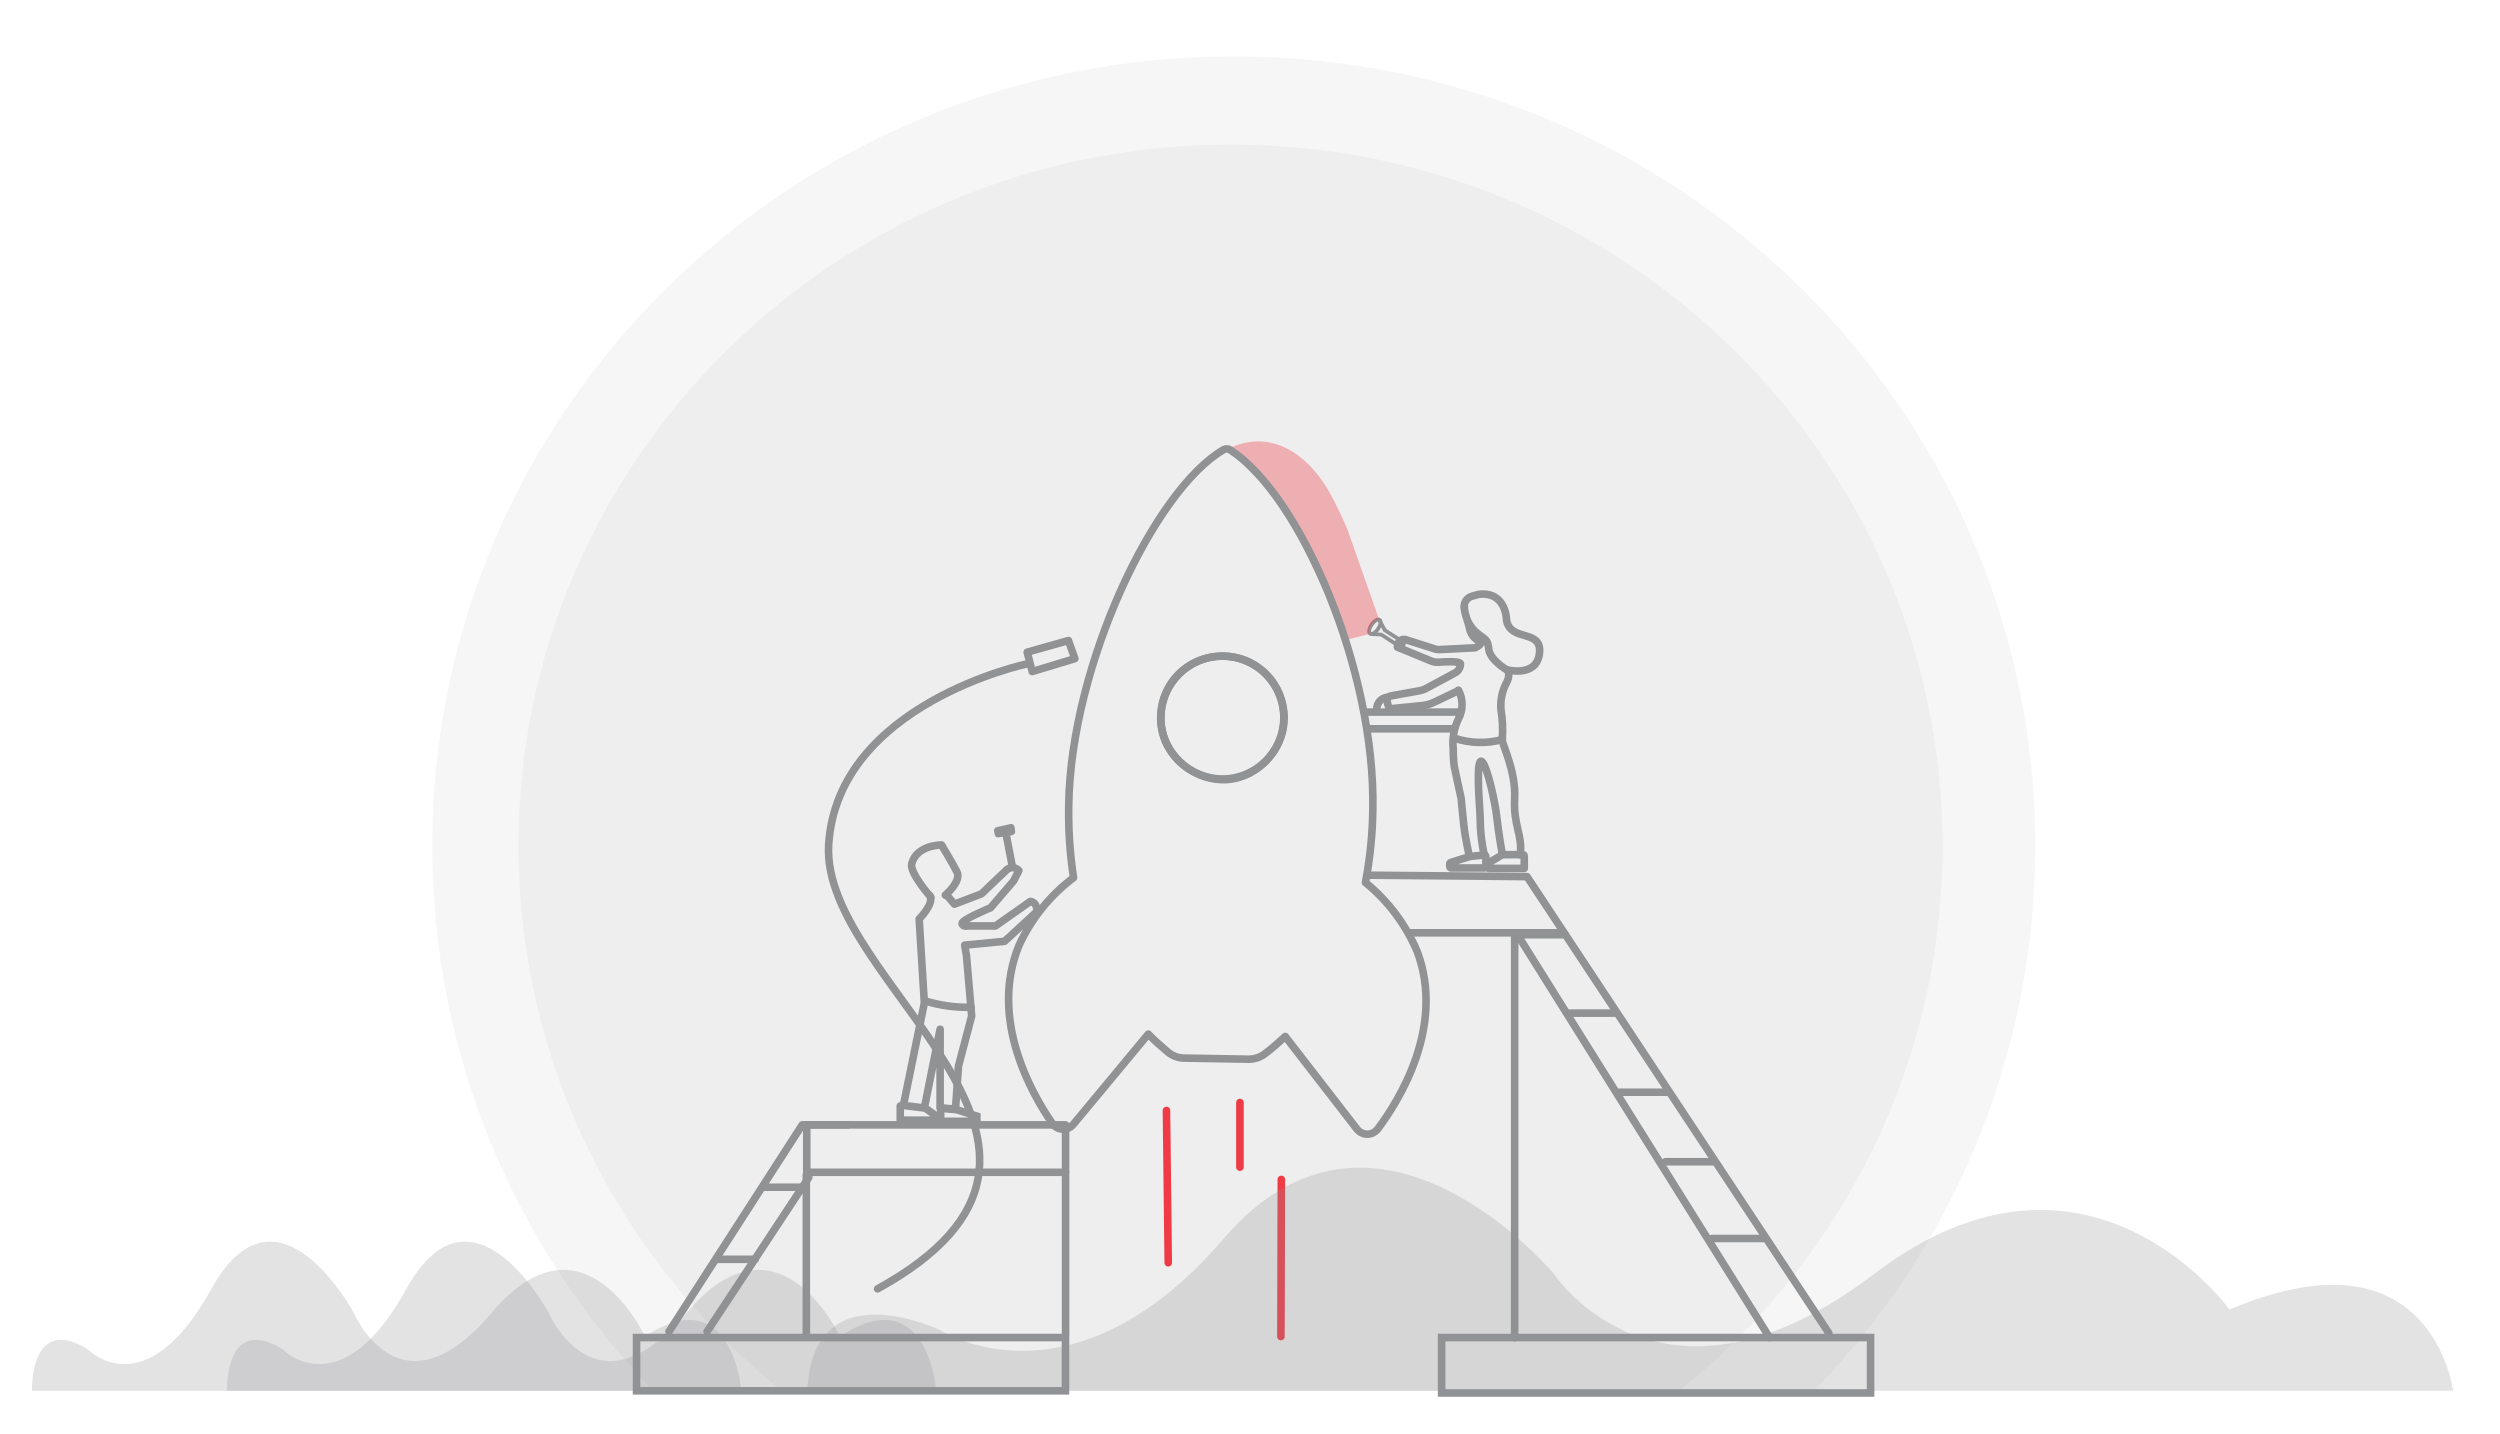 <?xml version="1.0" encoding="utf-8"?>
<!-- Generator: Adobe Illustrator 22.0.1, SVG Export Plug-In . SVG Version: 6.00 Build 0)  -->
<svg version="1.1" id="Layer_1" xmlns="http://www.w3.org/2000/svg" xmlns:xlink="http://www.w3.org/1999/xlink" x="0px" y="0px"
	 viewBox="0 0 330 189.313" enable-background="new 0 0 330 189.313" xml:space="preserve">
<g>
	<g id="Crash-18_1_" transform="translate(4.28 0)">
		
			<line id="Line_1143_1_" fill="none" stroke="#FF2D39" stroke-linecap="round" stroke-linejoin="round" x1="149.692" y1="146.582" x2="149.927" y2="166.686"/>
		<path id="Path_82501_1_" fill="none" stroke="#FF2D39" stroke-linecap="round" d="M159.392,145.533v8.531"/>
		
			<line id="Line_1145_1_" fill="none" stroke="#FF2D39" stroke-linecap="round" stroke-linejoin="round" x1="164.856" y1="155.684" x2="164.802" y2="176.421"/>
		
			<line id="Line_1146_1_" fill="none" stroke="#909295" stroke-linecap="round" stroke-linejoin="round" x1="102.482" y1="155.413" x2="89.055" y2="175.77"/>
		<path id="Path_80823_1_" fill="none" stroke="#909295" stroke-linecap="round" stroke-linejoin="round" d="M84.024,175.77
			l17.589-27.288h6.062"/>
		
			<line id="Line_1147_1_" fill="none" stroke="#909295" stroke-linecap="round" stroke-linejoin="round" x1="101.468" y1="156.716" x2="96.419" y2="156.716"/>
		
			<line id="Line_1148_1_" fill="none" stroke="#909295" stroke-linecap="round" stroke-linejoin="round" x1="95.406" y1="166.234" x2="90.357" y2="166.234"/>
		<path id="Path_80824_1_" fill="none" stroke="#909295" stroke-linecap="round" stroke-linejoin="round" d="M120.504,118.156
			c0,0,2.153-1.81,1.538-3.058c-0.633-1.249-2.045-3.565-2.045-3.565s-3.293-0.018-3.927,2.479c-0.308,1.212,2.515,4.4,2.515,4.4"/>
		<path id="Path_80825_1_" fill="none" stroke="#909295" stroke-linecap="round" stroke-linejoin="round" d="M118.441,118.191
			c0.688,1.031-1.393,3.112-1.393,3.112l0.688,11.092l-2.769,13.518l2.769,0.344l2.081-10.4v10.4l2.027,0.127l0.4-5.682l1.737-6.587
			l-0.688-7.98l-0.235-1.375l5.266-0.507l4.252-3.909c0,0,0.163-1.194-0.85-1.357l-4.6,3.239h-3.559c0,0-0.85,0.163-0.85-0.344
			s3.746-2.045,3.746-2.045l3.058-3.565l0.688-1.357c-0.397-0.438-1.058-0.508-1.538-0.163l-3.4,3.239l-3.565,1.357l-1.013-1.194"/>
		
			<rect id="Rectangle_23497_1_" x="102.21" y="148.482" fill="none" stroke="#909295" stroke-linecap="round" stroke-linejoin="round" width="34.164" height="6.261"/>
		
			<line id="Line_1149_1_" fill="none" stroke="#909295" stroke-linecap="round" stroke-linejoin="round" x1="136.374" y1="154.762" x2="136.374" y2="176.078"/>
		
			<line id="Line_1150_1_" fill="none" stroke="#909295" stroke-linecap="round" stroke-linejoin="round" x1="102.156" y1="155.069" x2="102.156" y2="176.385"/>
		<path id="Path_80826_1_" fill="none" stroke="#909295" stroke-linecap="round" stroke-linejoin="round" d="M117.79,146.221
			l1.411,1.013v0.633h-4.65v-1.882l0.507-0.109"/>
		<path id="Path_80827_1_" fill="none" stroke="#909295" stroke-miterlimit="10" d="M119.889,146.275v1.737h4.777v-0.688
			l-2.714-0.851L119.889,146.275z"/>
		<path id="Path_80828_1_" fill="none" stroke="#909295" stroke-linecap="round" stroke-linejoin="round" d="M123.906,132.956
			c-2.072,0.057-4.138-0.23-6.116-0.85"/>
		
			<line id="Line_1151_1_" fill="none" stroke="#909295" stroke-linecap="round" stroke-linejoin="round" x1="129.353" y1="114.408" x2="128.503" y2="109.993"/>
		<path id="Path_80829_1_" fill="#909295" stroke="#909295" stroke-width="0.5" d="M129.154,109.016l-1.828,0.416
			c-0.104,0.023-0.169,0.127-0.146,0.231c0,0.001,0.001,0.003,0.001,0.004l0.09,0.47c0.015,0.099,0.107,0.167,0.206,0.152
			c0.01-0.001,0.019-0.004,0.029-0.007l1.665-0.253c0.109-0.018,0.344-0.127,0.308-0.235l-0.09-0.633
			C129.359,109.061,129.258,108.998,129.154,109.016z"/>
		<path id="Path_80830_1_" fill="none" stroke="#909295" stroke-linecap="round" stroke-linejoin="round" d="M131.307,87.627
			c0,0-25.008,5.266-26.2,23.814s40.66,39.81,6.46,58.684"/>
		<path id="Path_80831_1_" fill="none" stroke="#909295" stroke-linecap="round" stroke-linejoin="round" d="M136.754,84.551
			l-5.447,1.538l0.67,2.551l5.628-1.7L136.754,84.551z"/>
		
			<line id="Line_1152_1_" fill="none" stroke="#909295" stroke-linecap="round" stroke-linejoin="round" x1="202.169" y1="123.131" x2="181.993" y2="123.131"/>
		
			<line id="Line_1153_1_" fill="none" stroke="#909295" stroke-linecap="round" stroke-linejoin="round" x1="195.655" y1="123.311" x2="195.655" y2="176.561"/>
		
			<line id="Line_1154_1_" fill="none" stroke="#909295" stroke-linecap="round" stroke-linejoin="round" x1="196.324" y1="123.854" x2="229.3" y2="176.561"/>
		<path id="Path_80832_1_" fill="none" stroke="#909295" stroke-linecap="round" stroke-linejoin="round" d="M237.129,175.974
			l-39.845-60.262l-20.629-0.181"/>
		
			<line id="Line_1155_1_" fill="none" stroke="#909295" stroke-linecap="round" stroke-linejoin="round" x1="196.324" y1="123.384" x2="202.35" y2="123.384"/>
		
			<line id="Line_1156_1_" fill="none" stroke="#909295" stroke-linecap="round" stroke-linejoin="round" x1="202.929" y1="133.735" x2="208.864" y2="133.735"/>
		
			<line id="Line_1157_1_" fill="none" stroke="#909295" stroke-linecap="round" stroke-linejoin="round" x1="209.498" y1="144.176" x2="215.741" y2="144.176"/>
		
			<line id="Line_1158_1_" fill="none" stroke="#909295" stroke-linecap="round" stroke-linejoin="round" x1="221.712" y1="163.483" x2="228.588" y2="163.483"/>
		
			<line id="Line_1159_1_" fill="none" stroke="#909295" stroke-linecap="round" stroke-linejoin="round" x1="215.56" y1="153.35" x2="221.893" y2="153.35"/>
		<path id="Path_80833_1_" fill="none" stroke="#909295" stroke-linecap="round" stroke-linejoin="round" d="M194.714,88.442
			c0.105,0.175,0.161,0.375,0.163,0.579c-0.004,0.381-0.104,0.754-0.29,1.086c-0.583,1.08-0.841,2.306-0.742,3.529
			c0.209,1.316,0.27,2.651,0.181,3.981c-0.181,0.362,1.81,3.981,1.629,7.781c-0.181,3.655,1.086,4.886,0.724,7.419"/>
		<path id="Path_80834_1_" fill="none" stroke="#909295" stroke-linecap="round" stroke-linejoin="round" d="M194.027,112.816h2.714
			c0.098-0.002,0.179,0.075,0.181,0.173c0,0.003,0,0.005,0,0.008v1.629h-4.7v-0.416c-0.001-0.194,0.103-0.373,0.271-0.47
			l1.538-0.923c0,0-0.543-3.076-0.724-4.886s-1.267-6.876-1.991-7.419s-0.362,4.886-0.362,4.886s0.181,2.533,0.181,3.8
			c0.072,1.23,0.242,2.452,0.507,3.655"/>
		<path id="Path_80835_1_" fill="none" stroke="#909295" stroke-miterlimit="10" d="M191.854,113.071v1.3c0,0.11-0.09,0.2-0.2,0.2
			l0,0h-4.377c-0.11,0-0.2-0.09-0.2-0.2v0v-0.326c0-0.091,0.059-0.171,0.145-0.2l2.551-0.8h0.036l1.828-0.181
			c0.106-0.013,0.203,0.063,0.216,0.169C191.855,113.045,191.855,113.058,191.854,113.071z"/>
		<path id="Path_80836_1_" fill="none" stroke="#909295" stroke-linecap="round" stroke-linejoin="round" d="M187.693,97.436
			c2.046,0.688,4.251,0.751,6.333,0.181"/>
		
			<line id="Line_1160_1_" fill="none" stroke="#909295" stroke-linecap="round" stroke-linejoin="round" x1="176.164" y1="96.204" x2="187.313" y2="96.204"/>
		
			<line id="Line_1161_1_" fill="none" stroke="#909295" stroke-linecap="round" stroke-linejoin="round" x1="188.146" y1="93.997" x2="176.164" y2="93.997"/>
		<path id="Path_80837_1_" fill="none" stroke="#909295" stroke-linecap="round" stroke-linejoin="round" d="M178.808,92.044
			c-0.777,0.094-1.361,0.755-1.357,1.538"/>
		<g id="Group_31985_1_" transform="translate(92.076 23.114)">
			
				<ellipse id="Ellipse_3753_1_" transform="matrix(0.566 -0.825 0.825 0.566 -12.206 96.057)" fill="none" stroke="#909295" stroke-width="0.5" stroke-miterlimit="10" cx="85.066" cy="59.614" rx="1.104" ry="0.507"/>
			<path id="Path_80838_1_" fill="none" stroke="#909295" stroke-width="0.5" stroke-miterlimit="10" d="M84.543,60.551l1.448,0.109
				l2.57,1.665c0.132-0.065,0.25-0.158,0.344-0.271c0.101-0.147,0.063-0.347-0.083-0.448c-0.002-0.001-0.004-0.003-0.007-0.004
				l-2.37-1.52l-0.708-1.323"/>
		</g>
		<path id="Path_80839_1_" opacity="0.35" fill="#FF2D39" enable-background="new    " d="M177.735,81.692l-4.162-11.82
			c-0.747-1.776-1.593-3.508-2.533-5.189c-2.884-4.92-7.781-8.143-13.21-5.429l7.158,7.227l8.585,17.947l2.9-0.746
			C176.354,82.801,176.887,81.961,177.735,81.692z"/>
		<path id="Path_80840_1_" fill="none" stroke="#909295" stroke-linecap="round" stroke-linejoin="round" d="M188.236,91.102
			c0.636,1.187,0.636,2.613,0,3.8c-0.596,1.23-0.835,2.604-0.688,3.963c-0.006,0.793,0.042,1.585,0.145,2.371l0.9,4.162
			c0,0,0.181,1.99,0.362,3.619s0.724,4.035,0.724,4.035"/>
		<path id="Path_80841_1_" fill="none" stroke="#909295" stroke-linecap="round" stroke-linejoin="round" d="M189.014,79.937
			c-0.004,1.277,0.504,2.501,1.411,3.4c1.466,1.267,1.629,0.9,1.81,2.352s2.352,2.714,2.352,2.714s3.981,1.086,4.343-2.171
			s-3.8-1.448-4.343-4.343c0,0,0-3.728-3.492-3.456c-0.085,0.003-0.17,0.015-0.253,0.036l-0.832,0.235
			c-0.674,0.199-1.104,0.859-1.013,1.556c0.109,0.923,0.615,2.117,0.706,2.714c0.157,0.82,0.745,1.492,1.538,1.755l0,0
			c-0.057,0.261-0.23,0.482-0.47,0.6l-0.344,0.181l-4.669,0.235c-0.203,0.012-0.406-0.012-0.6-0.072l-3.963-1.267
			c0,0-1.013-0.163-1.013,1.013l4.433,1.828c0.326,0.134,0.679,0.19,1.031,0.163c0.959-0.072,2.859-0.163,2.859,0.217l0,0
			c0.007,0.518-0.291,0.992-0.76,1.212l-3.728,2.009c-0.312,0.168-0.65,0.285-1,0.344l-3.691,0.67c-1.013,0.163-0.163,1.7-0.163,1.7
			l4.343-0.434c0.502-0.05,0.992-0.185,1.448-0.4l3.221-1.538"/>
		<path id="Path_70834_1_" fill="none" stroke="#909295" stroke-linecap="round" stroke-linejoin="round" d="M158.125,59.399
			c-0.269-0.181-0.617-0.195-0.9-0.036c-9.192,5.374-20.122,28.464-20.43,46.777c-0.07,3.251,0.141,6.502,0.633,9.717
			c-3.104,2.336-5.579,5.408-7.2,8.939c-3.981,9.717,1.683,19.579,4.415,23.524c0.539,0.779,1.608,0.974,2.387,0.435
			c0,0,0.001-0.001,0.002-0.001c0.127-0.088,0.243-0.191,0.344-0.308l9.916-11.943c0.814,0.832,1.683,1.61,2.57,2.352
			c0.61,0.523,1.386,0.811,2.19,0.814l8.451,0.145c0.805,0.012,1.59-0.249,2.226-0.742c0.923-0.706,1.791-1.466,2.642-2.262
			l9.482,12.251c0.587,0.741,1.661,0.871,2.407,0.29c0.126-0.09,0.236-0.2,0.326-0.326c2.877-3.836,8.885-13.535,5.23-23.361
			c-1.496-3.576-3.852-6.727-6.858-9.174c0.614-3.198,0.941-6.444,0.977-9.7C177.27,88.514,167.462,65.479,158.125,59.399z
			 M156.931,102.828c-2.528-0.06-4.888-1.28-6.4-3.307c-1.068-1.423-1.62-3.167-1.565-4.945c0.08-4.477,3.775-8.042,8.252-7.962
			c4.477,0.08,8.042,3.775,7.962,8.252c-0.09,4.473-3.779,8.032-8.252,7.962L156.931,102.828z"/>
	</g>
	<path id="Smog2-04_1_" opacity="0.25" fill="#909295" enable-background="new    " d="M106.571,183.588h217.231
		c0,0-2.682-22.124-29.501-10.724c0,0-18.773-26.148-46.933-4.693s-42.239,0-42.239,0s-23.466-28.163-43.58-4.697
		s-37.546,12.069-37.546,12.069S107.241,167.497,106.571,183.588z"/>
	<path id="Smog2-04-2_1_" opacity="0.25" fill="#909295" enable-background="new    " d="M29.938,183.589h93.66
		c0,0-1.16-14.792-12.72-7.172c0,0-8.094-17.481-20.235-3.138s-18.212,0-18.212,0s-10.117-18.826-18.793-3.138
		S37.45,178.21,37.45,178.21S30.227,172.826,29.938,183.589z"/>
	<path id="Smog2-04-3_1_" opacity="0.25" fill="#909295" enable-background="new    " d="M4.198,183.589h93.66
		c0,0-1.16-14.792-12.72-7.172c0,0-8.094-17.481-20.235-3.138s-18.212,0-18.212,0s-10.117-18.826-18.793-3.138
		S11.71,178.21,11.71,178.21S4.487,172.826,4.198,183.589z"/>
	<g id="Path_82656_1_" transform="translate(213.854 125.063)">
		<path fill="none" d="M-52.542-38.953c4.749-0.05,8.64,3.759,8.691,8.508c0.001,0.053,0.001,0.107,0,0.16
			c-0.073,4.761-3.93,8.594-8.691,8.636c-4.702-0.127-8.481-3.913-8.6-8.615c-0.049-4.749,3.761-8.639,8.511-8.689
			C-52.602-38.952-52.572-38.953-52.542-38.953z"/>
		<path fill="#909295" d="M-52.453-37.953c-0.027,0-0.056,0-0.083,0c-2.09,0.022-4.02,0.831-5.434,2.278
			c-1.401,1.433-2.172,3.355-2.172,5.411c0,1.991,0.819,3.885,2.305,5.332c1.439,1.401,3.38,2.234,5.325,2.283
			c0.055,0.001,0.11,0.002,0.166,0.002c1.873,0,3.77-0.826,5.204-2.266c1.475-1.481,2.287-3.389,2.287-5.373
			c0-2.044-0.778-3.964-2.19-5.408C-48.47-37.15-50.391-37.953-52.453-37.953 M-52.453-38.953c4.865,0,8.598,3.94,8.598,8.668
			c0,4.758-4.162,8.752-8.683,8.637c-4.521-0.115-8.604-3.857-8.604-8.615c0-4.758,3.686-8.639,8.596-8.689
			C-52.515-38.953-52.484-38.953-52.453-38.953z"/>
	</g>
	<path opacity="0.08" fill="#909295" enable-background="new    " d="M239.463,183.589c18.088-18.705,29.193-44.026,29.193-71.902
		c0-57.573-47.367-104.246-105.8-104.246c-58.431,0-105.8,46.672-105.8,104.246c0,27.876,11.104,53.197,29.192,71.902H239.463z"/>
	<path opacity="0.08" fill="#909295" enable-background="new    " d="M103.211,183.588h118.442
		c21.208-16.979,34.763-42.878,34.763-71.901c0-51.142-42.078-92.601-93.984-92.601c-51.906,0-93.984,41.459-93.984,92.601
		C68.448,140.71,82.003,166.61,103.211,183.588z"/>
	<rect x="84.024" y="176.557" fill="none" stroke="#909295" width="56.619" height="7.031"/>
	<rect x="190.296" y="176.557" fill="none" stroke="#909295" width="56.619" height="7.314"/>
</g>
</svg>
